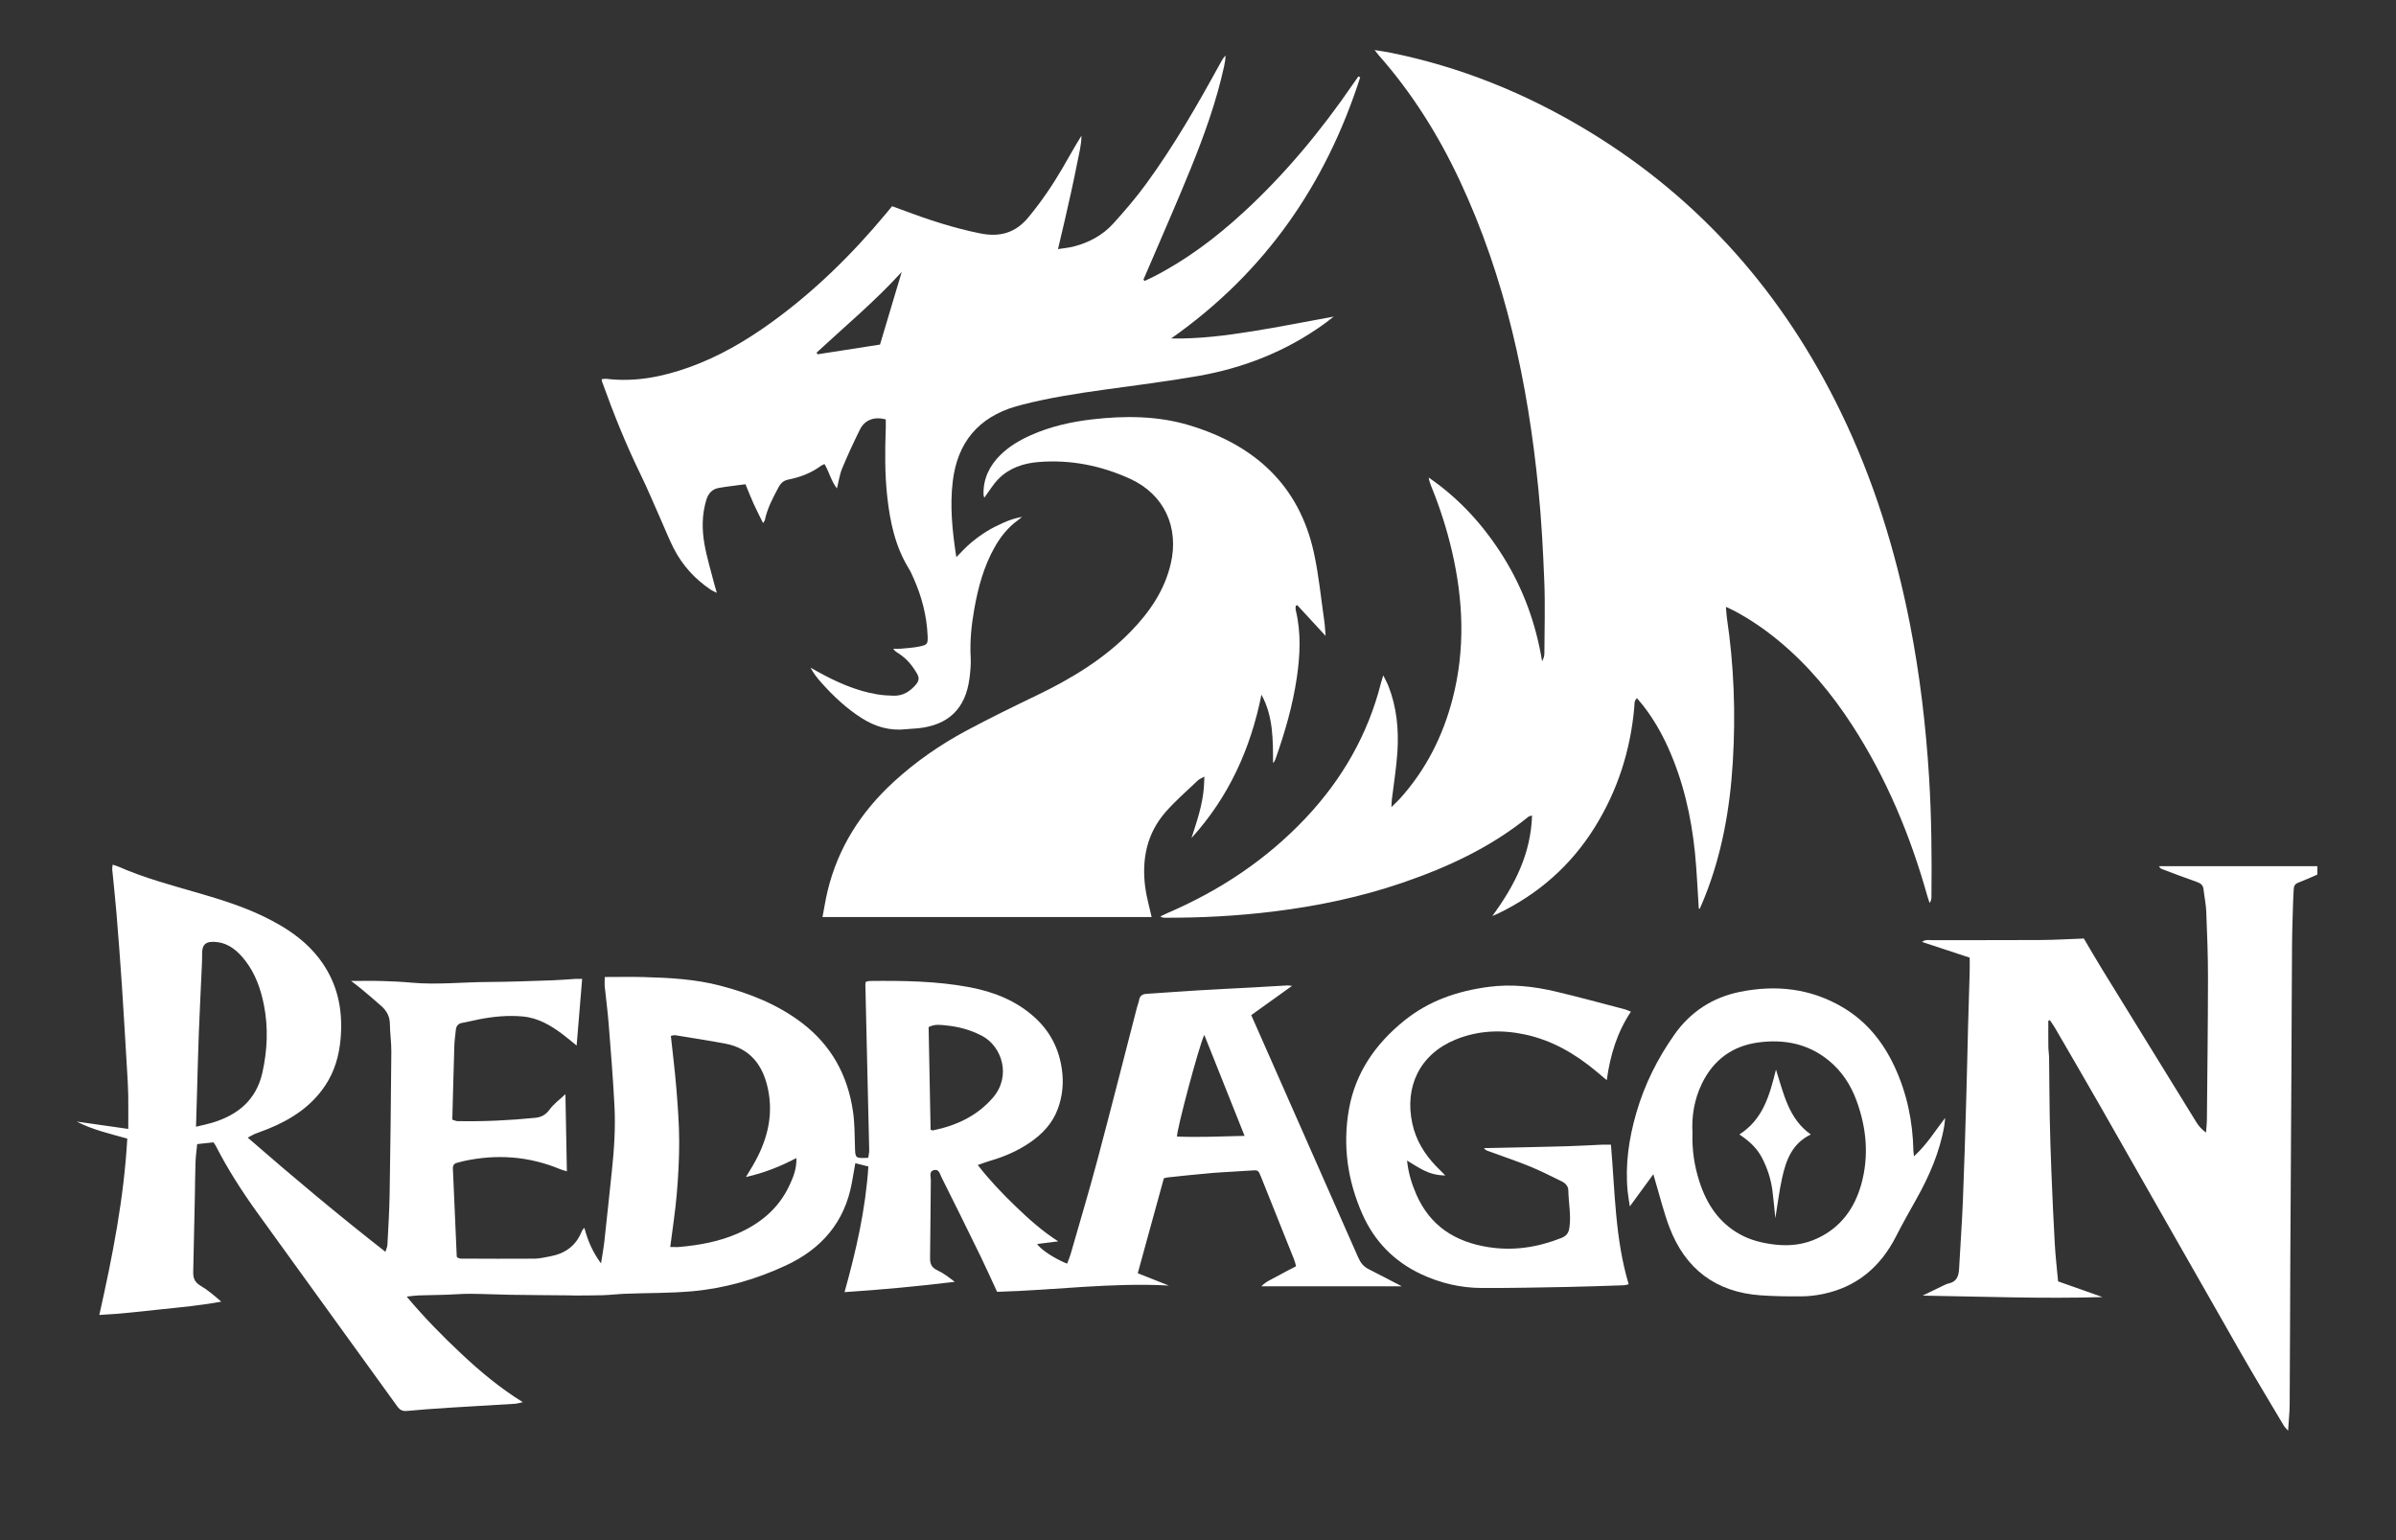 <?xml version="1.0" encoding="UTF-8"?><svg width="98" height="63" viewBox="0 0 98 63" fill="none" xmlns="http://www.w3.org/2000/svg">
<rect x="0" y="0" width="98" height="63" fill="#333333" stroke="none"/>
<path fill-rule="evenodd" clip-rule="evenodd" d="M69.482 37.155C69.431 36.392 69.402 35.626 69.325 34.866C69.172 33.38 68.841 31.936 68.223 30.568C67.949 29.962 67.617 29.388 67.207 28.863C67.131 28.765 67.048 28.672 66.954 28.56C66.832 28.672 66.856 28.802 66.846 28.917C66.692 30.689 66.164 32.34 65.22 33.852C64.25 35.406 62.924 36.571 61.273 37.369C61.222 37.394 61.169 37.414 61.038 37.47C61.962 36.21 62.614 34.919 62.663 33.358C62.588 33.383 62.542 33.387 62.513 33.41C60.98 34.656 59.22 35.473 57.366 36.108C55.647 36.696 53.878 37.067 52.075 37.287C50.604 37.466 49.129 37.547 47.648 37.54C47.592 37.54 47.536 37.54 47.459 37.487C47.553 37.442 47.646 37.395 47.742 37.353C49.885 36.433 51.792 35.169 53.396 33.471C54.893 31.885 55.95 30.051 56.486 27.93C56.505 27.854 56.531 27.78 56.578 27.625C56.668 27.81 56.738 27.933 56.789 28.064C57.13 28.933 57.215 29.841 57.156 30.76C57.114 31.408 57.007 32.052 56.93 32.698C56.92 32.775 56.92 32.853 56.91 33.017C57.063 32.865 57.169 32.77 57.264 32.664C58.326 31.483 59.02 30.106 59.415 28.577C59.936 26.561 59.854 24.547 59.385 22.536C59.175 21.633 58.891 20.753 58.541 19.894C58.496 19.781 58.455 19.666 58.436 19.534C59.697 20.401 60.699 21.508 61.501 22.799C62.3 24.087 62.814 25.483 63.076 27.053C63.121 26.942 63.144 26.902 63.152 26.859C63.164 26.804 63.168 26.746 63.168 26.689C63.171 25.729 63.203 24.768 63.165 23.809C63.116 22.542 63.048 21.274 62.923 20.013C62.489 15.645 61.582 11.392 59.706 7.387C58.833 5.524 57.749 3.794 56.381 2.247C56.345 2.207 56.313 2.162 56.224 2.048C56.459 2.086 56.621 2.106 56.781 2.137C59.714 2.719 62.44 3.826 64.987 5.375C69.582 8.169 72.963 12.053 75.296 16.866C76.63 19.619 77.528 22.514 78.116 25.509C78.521 27.575 78.769 29.66 78.9 31.761C79.002 33.405 79.017 35.05 78.999 36.696C78.998 36.772 78.986 36.848 78.925 36.937C78.892 36.838 78.856 36.741 78.828 36.642C78.135 34.173 77.158 31.829 75.76 29.669C74.922 28.375 73.944 27.199 72.751 26.212C72.193 25.75 71.599 25.343 70.961 25C70.862 24.947 70.759 24.902 70.594 24.823C70.609 25.001 70.611 25.13 70.63 25.256C70.924 27.22 70.995 29.194 70.874 31.173C70.759 33.074 70.431 34.938 69.716 36.718C69.654 36.874 69.586 37.026 69.519 37.181C69.507 37.172 69.495 37.163 69.482 37.155Z" fill="white"/>
<path fill-rule="evenodd" clip-rule="evenodd" d="M55.634 3.163C54.233 7.528 51.76 11.132 47.9 13.846C49.073 13.865 50.156 13.722 51.234 13.55C52.315 13.377 53.39 13.162 54.548 12.951C54.386 13.077 54.282 13.162 54.174 13.24C52.614 14.369 50.865 15.057 48.978 15.385C47.725 15.602 46.462 15.761 45.203 15.935C44.067 16.093 42.935 16.266 41.823 16.551C41.735 16.573 41.646 16.597 41.558 16.622C40.01 17.072 39.158 18.108 38.969 19.692C38.847 20.71 38.95 21.72 39.115 22.791C39.327 22.579 39.495 22.389 39.686 22.227C39.895 22.05 40.117 21.885 40.35 21.74C40.572 21.602 40.811 21.485 41.051 21.378C41.289 21.272 41.538 21.19 41.807 21.143C41.742 21.194 41.679 21.247 41.613 21.296C41.217 21.585 40.922 21.961 40.683 22.383C40.238 23.171 40.007 24.028 39.85 24.91C39.735 25.564 39.664 26.219 39.702 26.887C39.718 27.17 39.69 27.458 39.654 27.741C39.496 28.986 38.796 29.663 37.545 29.792C37.386 29.808 37.224 29.809 37.065 29.828C36.396 29.905 35.794 29.727 35.236 29.37C34.612 28.971 34.08 28.471 33.591 27.921C33.428 27.736 33.273 27.543 33.152 27.312C33.248 27.365 33.343 27.419 33.439 27.472C34.204 27.895 34.996 28.253 35.866 28.401C36.091 28.438 36.321 28.453 36.55 28.459C36.934 28.468 37.226 28.284 37.467 27.997C37.583 27.858 37.608 27.731 37.513 27.565C37.322 27.231 37.087 26.943 36.76 26.734C36.684 26.686 36.605 26.642 36.533 26.537C36.64 26.537 36.748 26.545 36.854 26.535C37.104 26.511 37.357 26.497 37.603 26.446C37.931 26.379 37.956 26.34 37.941 26.006C37.906 25.186 37.702 24.405 37.368 23.656C37.308 23.52 37.248 23.383 37.171 23.257C36.619 22.357 36.405 21.358 36.291 20.327C36.187 19.393 36.196 18.456 36.229 17.519C36.233 17.396 36.229 17.272 36.229 17.155C35.753 17.032 35.369 17.175 35.172 17.572C34.914 18.093 34.669 18.622 34.446 19.16C34.342 19.41 34.306 19.687 34.232 19.979C33.999 19.687 33.921 19.315 33.723 18.982C33.67 19.009 33.619 19.026 33.577 19.056C33.182 19.348 32.733 19.52 32.258 19.614C32.055 19.654 31.942 19.752 31.848 19.925C31.614 20.359 31.384 20.792 31.282 21.28C31.276 21.308 31.25 21.332 31.21 21.396C31.072 21.115 30.941 20.863 30.824 20.606C30.711 20.358 30.613 20.103 30.491 19.808C30.124 19.858 29.761 19.896 29.403 19.958C29.131 20.006 28.971 20.18 28.889 20.45C28.709 21.046 28.707 21.652 28.812 22.25C28.91 22.81 29.081 23.358 29.221 23.91C29.245 24.007 29.276 24.102 29.319 24.251C29.206 24.193 29.137 24.166 29.076 24.126C28.425 23.691 27.912 23.127 27.556 22.432C27.354 22.036 27.192 21.619 27.01 21.212C26.736 20.597 26.478 19.974 26.182 19.369C25.59 18.155 25.09 16.904 24.634 15.634C24.622 15.603 24.619 15.569 24.607 15.511C24.678 15.505 24.741 15.489 24.802 15.496C25.968 15.636 27.085 15.418 28.176 15.028C29.395 14.594 30.501 13.948 31.545 13.194C33.31 11.918 34.851 10.406 36.24 8.735C36.319 8.639 36.398 8.543 36.488 8.435C36.631 8.487 36.758 8.533 36.885 8.581C37.937 8.976 38.999 9.33 40.106 9.55C40.903 9.708 41.539 9.524 42.065 8.888C42.584 8.259 43.042 7.59 43.451 6.888C43.71 6.445 43.955 5.994 44.233 5.551C44.232 5.94 44.128 6.313 44.055 6.689C43.981 7.07 43.899 7.45 43.817 7.829C43.732 8.22 43.643 8.61 43.553 9C43.467 9.374 43.377 9.748 43.273 10.19C43.517 10.151 43.707 10.135 43.89 10.09C44.527 9.931 45.096 9.629 45.535 9.144C46.011 8.619 46.474 8.078 46.89 7.506C48.031 5.941 48.993 4.264 49.922 2.568C49.977 2.468 50.032 2.369 50.126 2.27C50.121 2.338 50.12 2.407 50.111 2.474C50.1 2.553 50.085 2.632 50.068 2.71C49.753 4.155 49.251 5.542 48.697 6.908C48.126 8.316 47.509 9.706 46.913 11.103C46.865 11.215 46.816 11.326 46.768 11.438C46.785 11.456 46.801 11.474 46.817 11.492C46.925 11.441 47.035 11.393 47.142 11.339C48.511 10.644 49.725 9.729 50.851 8.694C52.571 7.114 54.048 5.326 55.365 3.403C55.428 3.31 55.495 3.218 55.559 3.126C55.585 3.139 55.609 3.151 55.634 3.163ZM36.882 11.123C35.796 12.318 34.57 13.341 33.401 14.423C33.413 14.446 33.425 14.47 33.437 14.493C34.29 14.36 35.143 14.227 35.994 14.095C36.297 13.079 36.59 12.101 36.882 11.123Z" fill="white"/>
<path fill-rule="evenodd" clip-rule="evenodd" d="M33.641 37.513C33.716 37.126 33.769 36.777 33.852 36.436C34.28 34.669 35.218 33.208 36.55 31.985C37.45 31.16 38.447 30.466 39.52 29.891C40.478 29.376 41.457 28.901 42.437 28.428C43.839 27.75 45.157 26.953 46.251 25.83C47.02 25.039 47.63 24.152 47.886 23.058C48.233 21.572 47.62 20.226 46.23 19.589C45.048 19.047 43.79 18.794 42.481 18.899C41.864 18.948 41.282 19.14 40.837 19.593C40.617 19.817 40.454 20.097 40.259 20.36C40.251 20.327 40.228 20.273 40.227 20.218C40.215 19.573 40.475 19.043 40.929 18.6C41.287 18.252 41.71 18.003 42.163 17.802C42.967 17.443 43.816 17.253 44.684 17.153C46.016 17.001 47.352 17.007 48.641 17.395C51.292 18.193 53.132 19.827 53.74 22.61C53.94 23.523 54.029 24.459 54.163 25.385C54.191 25.575 54.198 25.767 54.219 26.011C53.809 25.567 53.435 25.161 53.06 24.754C53.039 24.765 53.017 24.774 52.996 24.784C52.996 24.843 52.985 24.904 52.998 24.958C53.222 25.875 53.176 26.798 53.042 27.718C52.874 28.863 52.551 29.971 52.165 31.061C52.147 31.113 52.121 31.161 52.07 31.212C52.066 30.254 52.079 29.296 51.595 28.417C51.153 30.629 50.257 32.605 48.734 34.279C48.953 33.605 49.181 32.938 49.239 32.228C49.25 32.094 49.252 31.959 49.261 31.767C49.142 31.834 49.058 31.863 49 31.919C48.553 32.345 48.082 32.75 47.677 33.213C46.904 34.095 46.694 35.155 46.841 36.291C46.893 36.695 47.011 37.09 47.104 37.513H33.641Z" fill="white"/>
<path fill-rule="evenodd" clip-rule="evenodd" d="M94.783 35.775C94.521 35.887 94.263 36.007 93.998 36.108C93.867 36.157 93.824 36.243 93.817 36.365C93.808 36.513 93.798 36.661 93.794 36.81C93.777 37.425 93.752 38.041 93.748 38.657C93.735 40.371 93.732 42.085 93.722 43.799C93.708 46.38 93.691 48.962 93.677 51.544C93.667 53.509 93.665 55.475 93.651 57.44C93.649 57.781 93.611 58.121 93.586 58.523C93.508 58.432 93.447 58.378 93.408 58.311C92.819 57.319 92.221 56.331 91.648 55.33C89.732 51.978 87.827 48.62 85.914 45.266C85.302 44.194 84.68 43.129 84.061 42.062C83.995 41.948 83.917 41.842 83.844 41.732C83.822 41.739 83.801 41.746 83.779 41.754C83.779 42.112 83.776 42.471 83.781 42.829C83.783 42.976 83.809 43.124 83.811 43.271C83.822 44.082 83.822 44.894 83.837 45.704C83.852 46.457 83.876 47.21 83.906 47.962C83.946 48.941 83.989 49.921 84.045 50.899C84.073 51.398 84.132 51.896 84.179 52.415C84.794 52.632 85.395 52.846 85.996 53.058C83.545 53.131 81.1 53.036 78.635 52.998C78.906 52.867 79.176 52.735 79.447 52.605C79.53 52.566 79.613 52.52 79.701 52.501C80.035 52.431 80.114 52.196 80.13 51.899C80.179 50.966 80.249 50.033 80.286 49.1C80.344 47.675 80.384 46.25 80.426 44.825C80.454 43.89 80.471 42.955 80.496 42.019C80.516 41.278 80.542 40.537 80.562 39.796C80.568 39.592 80.563 39.388 80.563 39.173C79.914 38.959 79.287 38.753 78.613 38.53C78.757 38.421 78.88 38.457 78.99 38.457C80.47 38.454 81.949 38.461 83.428 38.452C84.022 38.449 84.616 38.413 85.233 38.391C85.481 38.81 85.719 39.224 85.969 39.631C87.255 41.724 88.543 43.816 89.835 45.906C89.932 46.065 90.059 46.206 90.231 46.328C90.243 46.138 90.265 45.949 90.266 45.759C90.284 43.841 90.308 41.922 90.31 40.003C90.311 39.102 90.276 38.201 90.24 37.3C90.229 36.994 90.162 36.691 90.129 36.385C90.111 36.213 90.021 36.133 89.859 36.078C89.383 35.914 88.914 35.732 88.442 35.555C88.392 35.536 88.344 35.511 88.305 35.432H94.783V35.775Z" fill="white"/>
<path fill-rule="evenodd" clip-rule="evenodd" d="M23.904 50.23C24.044 50.769 24.255 51.239 24.583 51.68C24.63 51.372 24.687 51.065 24.722 50.755C24.828 49.804 24.923 48.852 25.026 47.9C25.12 47.025 25.177 46.147 25.134 45.269C25.077 44.132 24.983 42.996 24.894 41.861C24.855 41.361 24.786 40.864 24.736 40.365C24.724 40.243 24.735 40.118 24.735 39.965C25.27 39.965 25.796 39.953 26.32 39.967C27.373 39.995 28.427 40.051 29.451 40.317C30.656 40.63 31.803 41.082 32.804 41.845C34.005 42.761 34.673 43.987 34.888 45.461C34.957 45.932 34.956 46.415 34.969 46.894C34.982 47.383 34.972 47.383 35.51 47.361C35.524 47.262 35.554 47.156 35.552 47.049C35.53 45.965 35.502 44.881 35.476 43.797C35.448 42.622 35.421 41.446 35.395 40.271C35.394 40.238 35.407 40.205 35.415 40.16C35.469 40.148 35.523 40.128 35.578 40.127C36.941 40.113 38.303 40.129 39.649 40.381C40.645 40.569 41.563 40.929 42.325 41.621C42.95 42.19 43.312 42.897 43.431 43.73C43.511 44.282 43.462 44.821 43.272 45.345C43.054 45.949 42.633 46.392 42.11 46.747C41.613 47.084 41.069 47.319 40.492 47.485C40.34 47.528 40.193 47.587 39.992 47.656C40.479 48.282 40.996 48.822 41.534 49.34C42.074 49.861 42.633 50.364 43.284 50.778C42.999 50.813 42.714 50.85 42.418 50.887C42.583 51.124 43.127 51.481 43.644 51.691C43.691 51.568 43.747 51.448 43.784 51.322C44.155 50.028 44.542 48.738 44.889 47.437C45.441 45.364 45.967 43.284 46.504 41.207C46.53 41.107 46.572 41.011 46.59 40.911C46.621 40.734 46.724 40.664 46.897 40.653C47.581 40.61 48.265 40.556 48.95 40.515C49.715 40.469 50.48 40.433 51.245 40.391C51.713 40.365 52.181 40.336 52.65 40.31C52.69 40.307 52.731 40.316 52.847 40.327C52.257 40.75 51.724 41.133 51.178 41.524C51.42 42.073 51.65 42.593 51.88 43.114C53.107 45.892 54.335 48.669 55.558 51.449C55.65 51.657 55.775 51.814 55.982 51.917C56.411 52.131 56.834 52.357 57.335 52.617H51.593C51.781 52.415 52.034 52.323 52.261 52.194C52.498 52.059 52.744 51.937 53.011 51.796C52.985 51.705 52.965 51.607 52.929 51.517C52.481 50.392 52.03 49.269 51.58 48.146C51.461 47.85 51.461 47.859 51.137 47.883C50.613 47.922 50.086 47.939 49.562 47.983C48.959 48.033 48.357 48.101 47.755 48.163C47.711 48.168 47.668 48.184 47.603 48.2C47.251 49.483 46.898 50.768 46.536 52.082C46.97 52.254 47.389 52.42 47.807 52.586C45.455 52.456 43.128 52.779 40.783 52.843C40.553 52.349 40.335 51.859 40.101 51.378C39.575 50.299 39.044 49.224 38.506 48.151C38.442 48.024 38.406 47.8 38.186 47.867C37.993 47.926 38.073 48.12 38.072 48.257C38.058 49.32 38.059 50.382 38.041 51.445C38.037 51.689 38.094 51.846 38.333 51.958C38.588 52.076 38.816 52.25 39.05 52.434C37.564 52.614 36.082 52.754 34.543 52.855C35.018 51.153 35.402 49.48 35.518 47.716C35.355 47.675 35.183 47.632 34.984 47.581C34.934 47.864 34.889 48.131 34.84 48.396C34.545 49.997 33.601 51.086 32.149 51.762C30.936 52.328 29.66 52.697 28.328 52.818C27.418 52.901 26.499 52.886 25.584 52.921C25.276 52.933 24.969 52.971 24.66 52.981C24.274 52.994 23.887 52.99 23.5 52.993C23.443 52.993 23.385 52.989 23.328 52.988C22.514 52.98 21.7 52.977 20.886 52.964C20.337 52.955 19.788 52.927 19.239 52.923C18.908 52.921 18.577 52.952 18.246 52.962C17.868 52.974 17.49 52.977 17.112 52.99C16.978 52.994 16.845 53.016 16.635 53.038C17.359 53.904 18.1 54.654 18.87 55.377C19.637 56.097 20.44 56.771 21.384 57.357C21.236 57.388 21.151 57.416 21.064 57.422C20.15 57.479 19.237 57.528 18.324 57.586C17.765 57.622 17.206 57.662 16.649 57.715C16.466 57.732 16.358 57.679 16.25 57.529C14.338 54.876 12.415 52.232 10.505 49.578C9.884 48.714 9.31 47.819 8.825 46.87C8.805 46.83 8.775 46.794 8.73 46.728C8.519 46.751 8.297 46.775 8.065 46.8C8.04 47.065 8.005 47.301 7.997 47.537C7.98 48.005 7.98 48.474 7.97 48.942C7.949 49.969 7.929 50.996 7.903 52.023C7.897 52.271 7.959 52.449 8.195 52.588C8.497 52.767 8.769 52.998 9.049 53.244C8.232 53.397 7.413 53.473 6.595 53.558C5.77 53.643 4.945 53.747 4.062 53.789C4.602 51.387 5.069 49.021 5.206 46.575C4.497 46.375 3.788 46.216 3.14 45.879C3.826 45.977 4.512 46.075 5.246 46.179C5.246 45.684 5.252 45.241 5.245 44.799C5.24 44.492 5.221 44.185 5.203 43.878C5.132 42.694 5.065 41.511 4.987 40.328C4.921 39.339 4.846 38.351 4.765 37.363C4.716 36.762 4.647 36.162 4.59 35.562C4.585 35.508 4.6 35.452 4.608 35.37C4.699 35.4 4.773 35.419 4.842 35.449C5.903 35.917 7.022 36.213 8.131 36.535C9.022 36.794 9.907 37.07 10.746 37.471C11.762 37.957 12.678 38.572 13.29 39.547C13.86 40.452 14.024 41.447 13.93 42.501C13.869 43.185 13.687 43.825 13.305 44.399C12.733 45.261 11.906 45.797 10.964 46.178C10.784 46.251 10.599 46.313 10.418 46.386C10.338 46.419 10.264 46.467 10.134 46.536C11.98 48.144 13.823 49.688 15.766 51.207C15.803 51.078 15.842 51 15.846 50.921C15.881 50.226 15.926 49.531 15.937 48.836C15.969 46.895 15.991 44.953 16.006 43.012C16.009 42.637 15.95 42.261 15.947 41.886C15.944 41.586 15.82 41.354 15.61 41.164C15.33 40.911 15.039 40.671 14.751 40.429C14.639 40.335 14.52 40.25 14.36 40.126C14.821 40.126 15.226 40.117 15.631 40.129C16.031 40.14 16.431 40.159 16.829 40.196C17.871 40.291 18.91 40.173 19.95 40.169C20.832 40.164 21.713 40.129 22.594 40.1C22.902 40.091 23.21 40.061 23.518 40.043C23.607 40.038 23.696 40.042 23.811 40.042C23.735 40.96 23.661 41.85 23.585 42.769C23.391 42.612 23.212 42.459 23.024 42.317C22.535 41.947 22.018 41.639 21.387 41.58C20.778 41.523 20.178 41.582 19.583 41.698C19.358 41.742 19.136 41.802 18.911 41.839C18.732 41.87 18.658 41.972 18.643 42.141C18.626 42.345 18.59 42.548 18.584 42.753C18.552 43.768 18.528 44.782 18.5 45.8C18.594 45.829 18.646 45.858 18.698 45.86C19.764 45.881 20.826 45.831 21.886 45.725C22.135 45.701 22.32 45.605 22.479 45.387C22.646 45.156 22.892 44.98 23.127 44.758C23.147 45.833 23.166 46.852 23.186 47.913C23.061 47.874 22.986 47.858 22.918 47.829C21.629 47.291 20.303 47.199 18.945 47.499C18.867 47.516 18.791 47.544 18.712 47.56C18.579 47.588 18.518 47.664 18.524 47.801C18.577 48.997 18.628 50.193 18.681 51.389C18.681 51.399 18.69 51.409 18.703 51.438C18.742 51.451 18.794 51.483 18.846 51.484C19.854 51.488 20.863 51.494 21.871 51.486C22.074 51.484 22.278 51.432 22.48 51.396C23.084 51.288 23.54 50.986 23.779 50.403C23.796 50.361 23.822 50.322 23.845 50.283C23.85 50.273 23.861 50.267 23.904 50.23ZM32.574 47.371C31.91 47.719 31.258 47.976 30.51 48.147C30.622 47.962 30.703 47.83 30.782 47.695C31.362 46.709 31.655 45.661 31.405 44.518C31.197 43.561 30.674 42.875 29.652 42.687C28.978 42.562 28.301 42.457 27.625 42.347C27.564 42.337 27.498 42.363 27.439 42.372C27.517 43.106 27.608 43.818 27.665 44.533C27.723 45.248 27.777 45.965 27.78 46.681C27.782 47.409 27.741 48.139 27.679 48.864C27.618 49.571 27.507 50.273 27.414 51.008C27.56 51.008 27.686 51.018 27.809 51.006C28.61 50.932 29.395 50.791 30.139 50.471C31.084 50.063 31.841 49.446 32.284 48.499C32.441 48.164 32.588 47.818 32.574 47.371ZM8.017 46.089C8.256 46.031 8.465 45.99 8.669 45.929C9.729 45.612 10.485 44.995 10.735 43.864C10.937 42.95 10.977 42.036 10.796 41.117C10.667 40.462 10.45 39.839 10.037 39.302C9.737 38.913 9.376 38.591 8.864 38.535C8.414 38.485 8.261 38.634 8.267 39.018C8.27 39.178 8.263 39.337 8.256 39.497C8.215 40.418 8.168 41.34 8.132 42.262C8.101 43.059 8.084 43.857 8.06 44.654C8.047 45.109 8.033 45.563 8.017 46.089ZM38.063 46.217C38.123 46.23 38.147 46.242 38.167 46.238C39.12 46.041 39.972 45.646 40.614 44.898C41.377 44.009 40.978 42.8 40.166 42.372C39.693 42.123 39.192 41.99 38.663 41.942C38.45 41.922 38.234 41.885 37.982 42.013C38.009 43.409 38.036 44.818 38.063 46.217ZM49.257 42.331C49.038 42.791 48.122 46.231 48.141 46.492C49.045 46.526 49.95 46.488 50.905 46.463C50.349 45.068 49.814 43.727 49.257 42.331Z" fill="white"/>
<path fill-rule="evenodd" clip-rule="evenodd" d="M78.284 47.299C78.819 46.813 79.149 46.256 79.56 45.728C79.548 45.84 79.54 45.954 79.521 46.065C79.335 47.137 78.905 48.118 78.377 49.059C78.092 49.566 77.807 50.072 77.542 50.591C76.917 51.814 75.951 52.641 74.576 52.929C74.287 52.99 73.988 53.026 73.693 53.028C73.132 53.032 72.57 53.025 72.012 52.986C70.178 52.856 68.934 51.91 68.285 50.21C68.046 49.583 67.889 48.925 67.695 48.281C67.677 48.221 67.661 48.159 67.625 48.032C67.297 48.48 67.004 48.881 66.662 49.348C66.625 49.093 66.591 48.912 66.573 48.729C66.467 47.636 66.625 46.57 66.928 45.522C67.262 44.369 67.792 43.307 68.48 42.329C69.137 41.393 70.044 40.798 71.173 40.571C72.652 40.274 74.071 40.432 75.384 41.213C76.351 41.787 77.024 42.63 77.492 43.635C77.999 44.727 78.238 45.883 78.261 47.085C78.263 47.13 78.271 47.175 78.284 47.299ZM69.225 46.341C69.202 47.049 69.304 47.701 69.509 48.335C69.802 49.243 70.298 50.006 71.155 50.484C71.609 50.738 72.105 50.856 72.625 50.913C73.234 50.98 73.814 50.905 74.362 50.642C75.302 50.194 75.858 49.416 76.129 48.443C76.451 47.287 76.345 46.138 75.933 45.018C75.696 44.375 75.332 43.815 74.795 43.377C73.952 42.689 72.968 42.502 71.922 42.641C70.863 42.783 70.085 43.351 69.613 44.32C69.295 44.973 69.187 45.663 69.225 46.341Z" fill="white"/>
<path fill-rule="evenodd" clip-rule="evenodd" d="M65.89 46.824C66.056 48.759 66.059 50.67 66.615 52.532C66.532 52.551 66.481 52.572 66.429 52.574C65.663 52.599 64.897 52.629 64.13 52.643C62.951 52.665 61.771 52.691 60.592 52.685C59.735 52.681 58.913 52.487 58.134 52.124C57.018 51.602 56.21 50.77 55.718 49.652C55.113 48.281 54.912 46.843 55.175 45.368C55.442 43.875 56.259 42.702 57.429 41.755C58.441 40.936 59.608 40.538 60.886 40.369C61.826 40.244 62.737 40.349 63.642 40.562C64.588 40.786 65.526 41.044 66.467 41.289C66.532 41.306 66.594 41.338 66.706 41.383C66.145 42.225 65.86 43.153 65.719 44.184C65.549 44.042 65.413 43.927 65.277 43.814C64.422 43.102 63.479 42.553 62.378 42.317C61.416 42.111 60.462 42.147 59.545 42.52C58.067 43.121 57.438 44.452 57.767 45.963C57.914 46.639 58.263 47.209 58.74 47.705C58.848 47.817 58.959 47.925 59.115 48.083C58.76 48.078 58.5 48 58.256 47.884C58.022 47.773 57.807 47.625 57.55 47.473C57.603 47.98 57.742 48.432 57.934 48.869C58.495 50.147 59.515 50.799 60.866 51.013C61.903 51.177 62.891 51.024 63.859 50.641C64.082 50.552 64.164 50.428 64.195 50.191C64.261 49.686 64.156 49.192 64.147 48.693C64.145 48.523 64.029 48.397 63.875 48.323C63.443 48.115 63.016 47.892 62.572 47.712C62.011 47.484 61.435 47.292 60.865 47.083C60.804 47.061 60.745 47.035 60.695 46.961C60.758 46.961 60.821 46.962 60.883 46.961C61.924 46.938 62.966 46.919 64.007 46.89C64.51 46.877 65.012 46.846 65.515 46.824C65.629 46.82 65.743 46.824 65.89 46.824Z" fill="white"/>
<path fill-rule="evenodd" clip-rule="evenodd" d="M71.143 46.406C72.113 45.785 72.377 44.81 72.64 43.753C72.964 44.767 73.159 45.76 74.064 46.407C73.296 46.775 73.052 47.462 72.891 48.185C72.774 48.713 72.709 49.253 72.614 49.829C72.572 49.425 72.542 49.058 72.494 48.694C72.432 48.227 72.288 47.785 72.07 47.365C71.864 46.968 71.552 46.676 71.143 46.406Z" fill="white"/>
</svg>

